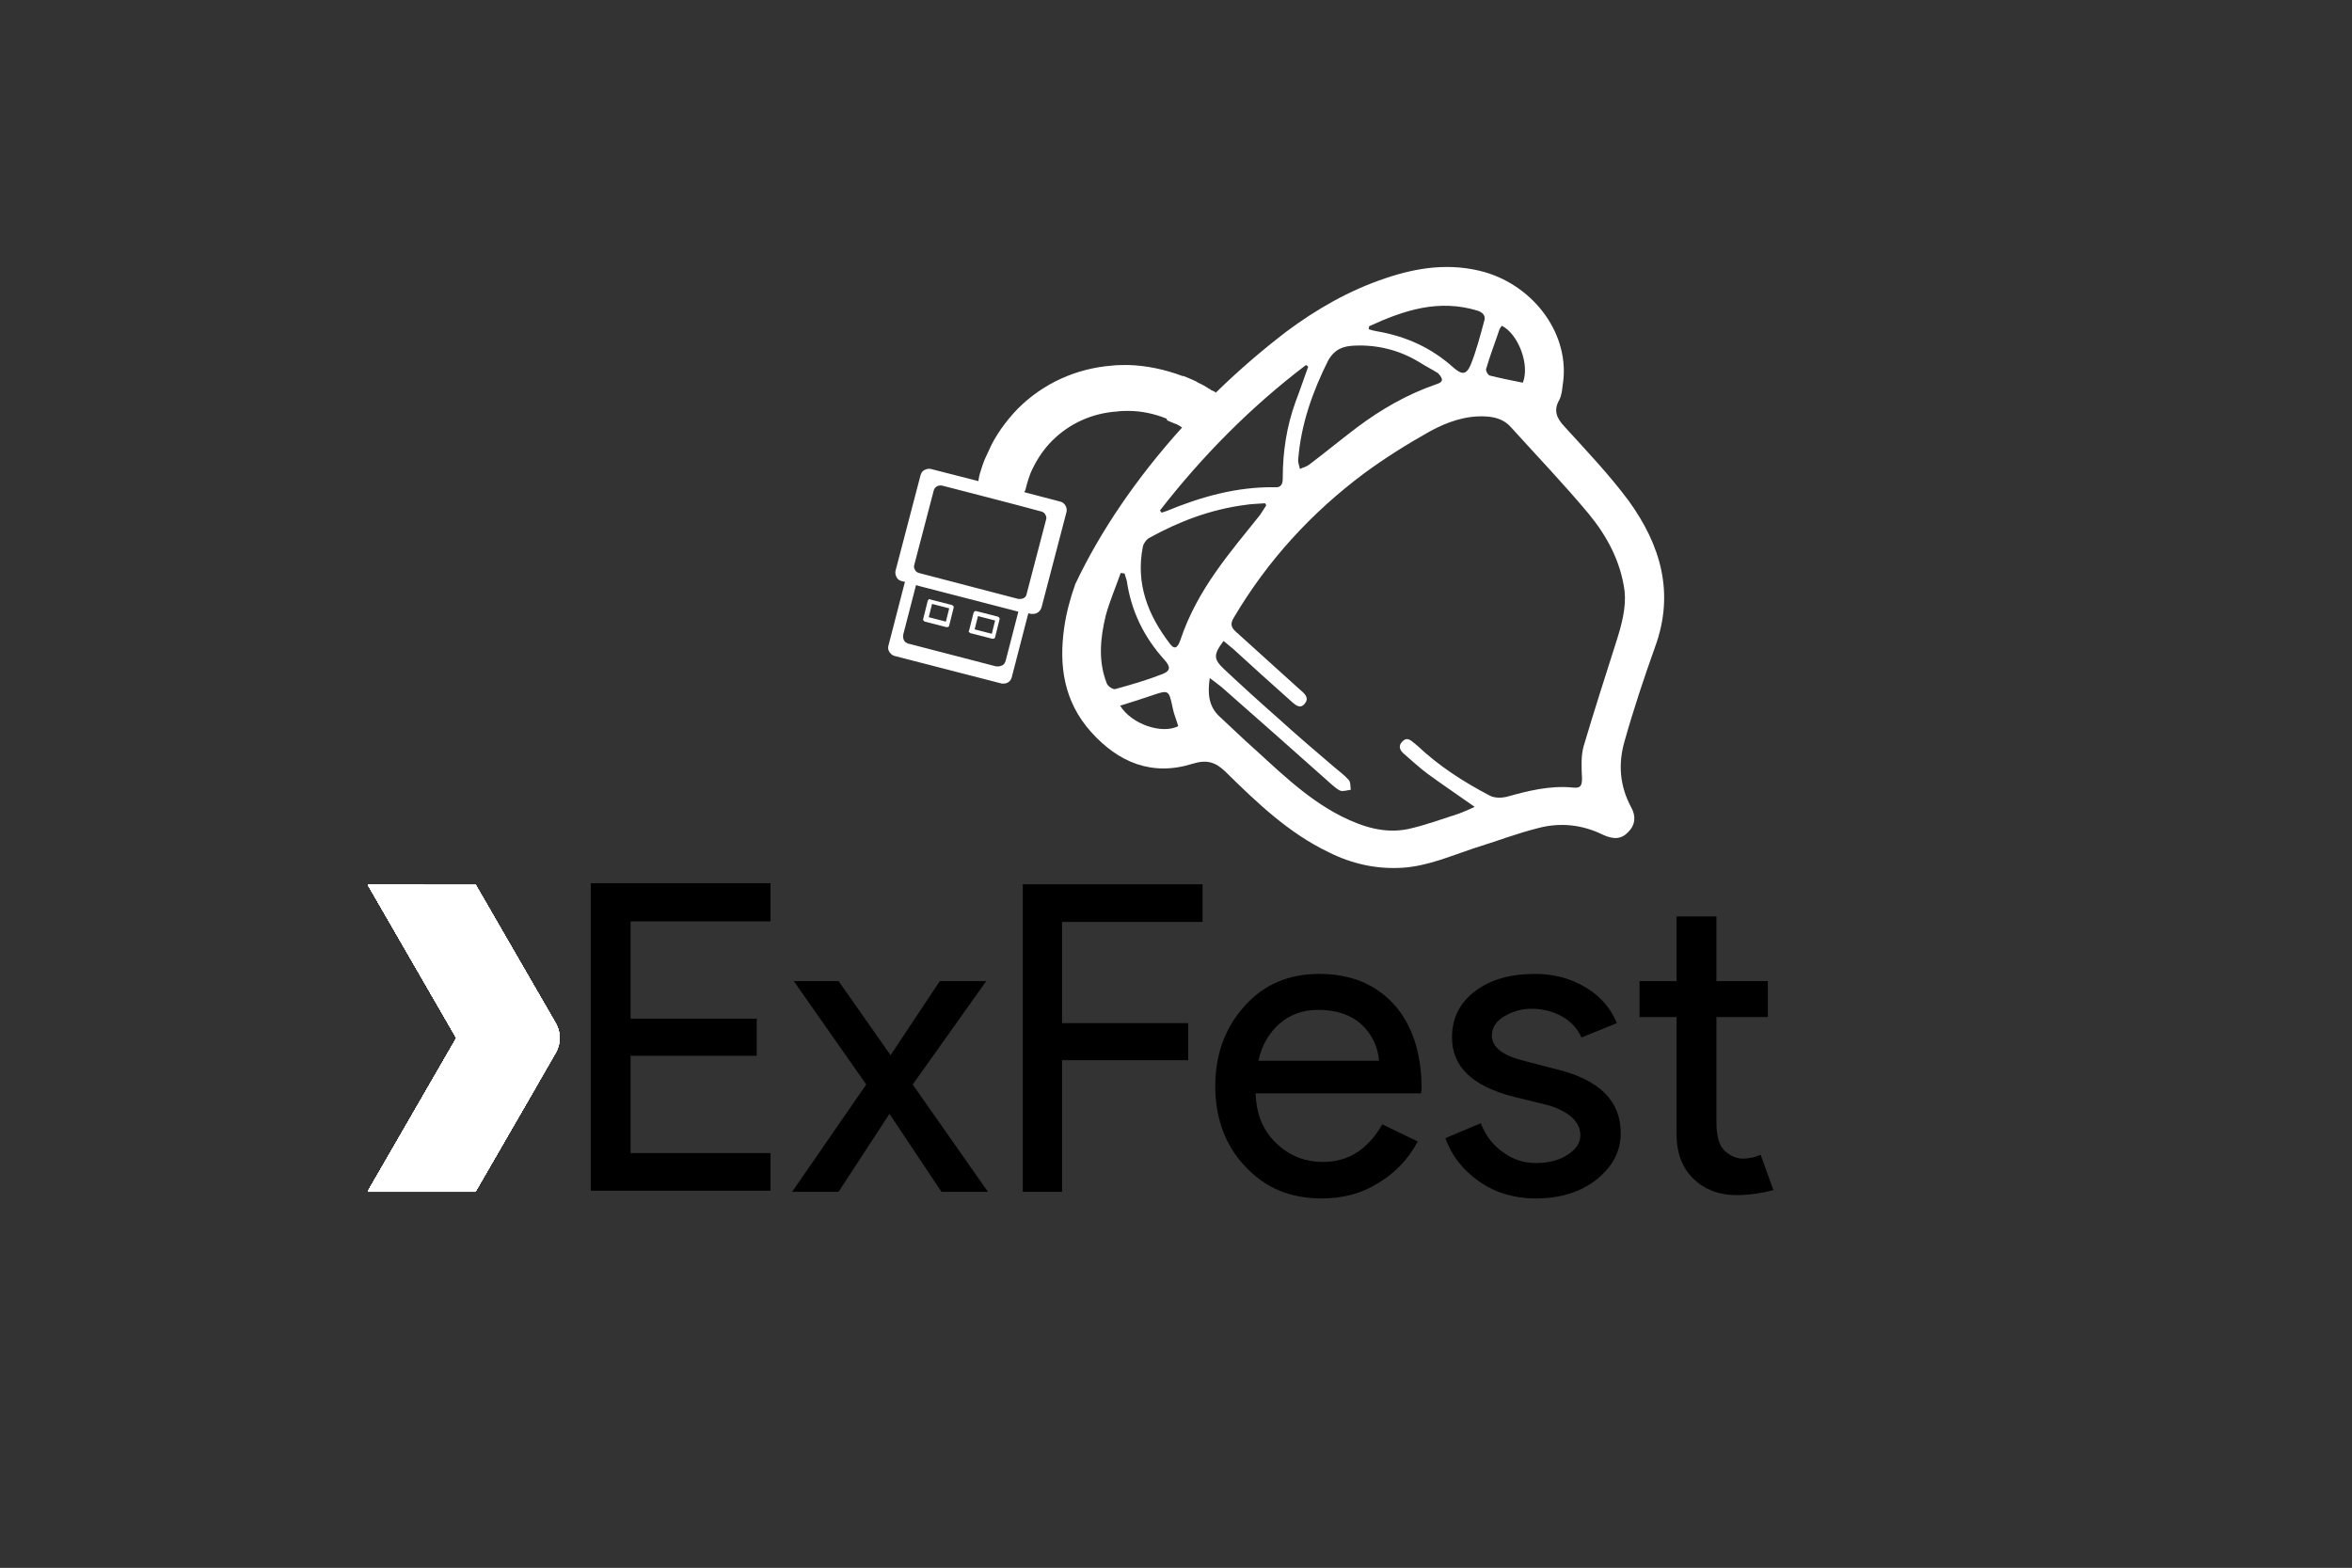 <?xml version="1.0" encoding="utf-8"?>
<!-- Generator: Adobe Illustrator 22.1.0, SVG Export Plug-In . SVG Version: 6.00 Build 0)  -->
<svg version="1.1" id="Capa_1" xmlns="http://www.w3.org/2000/svg" xmlns:xlink="http://www.w3.org/1999/xlink" x="0px" y="0px"
	 viewBox="0 0 425.2 283.5" style="enable-background:new 0 0 425.2 283.5;" xml:space="preserve">
<rect x="0" y="0" width="425.2" height="283.5" fill="#333333" stroke="none"/>
<style type="text/css">
	.st0{fill:white;}
	.st1{fill:white;}
	.st2{fill:white;}
	.st3{opacity:0.2;fill:white;enable-background:new    ;}
	.st4{opacity:0.2;fill:white;enable-background:new    ;}
	.st5{opacity:0.2;fill:white;enable-background:new    ;}
	.st6{fill:url(#SVGID_1_);}
	.st7{fill:url(#SVGID_2_);}
	.st8{fill:white;}
	.st9{opacity:0.2;fill:white;enable-background:new    ;}
	.st10{opacity:0.2;fill:white;enable-background:new    ;}
</style>
<path class="st0" d="M299.2,117c3.6-9.8,1-18.5-4.8-26.5c-3.5-4.7-7.6-9-11.6-13.4c-1.4-1.5-2-2.9-0.9-4.8c0.4-0.8,0.5-1.7,0.6-2.6
	c1.5-9.1-5.1-17.9-14.1-20.5c-6.1-1.7-12-0.9-17.9,1.1c-6.6,2.2-12.5,5.6-18,9.7l0,0c-4.3,3.3-8.5,6.9-12.6,10.9l-0.1,0.1
	c-0.2-0.2-0.4-0.3-0.7-0.4c-0.1,0-0.2-0.1-0.3-0.2l-0.2-0.1c-0.6-0.4-1.3-0.8-2-1.1l-0.3-0.2c-0.8-0.4-1.6-0.7-2.3-1l-0.1,0
	c0,0-0.1,0-0.1,0c-3.2-1.2-6.5-1.9-9.8-2c-1,0-2,0-2.9,0.1c-6.5,0.5-12.5,3.2-17.1,7.8c-2.2,2.3-4.1,4.9-5.3,7.7
	c-0.4,0.8-0.8,1.7-1.1,2.6c-0.3,0.9-0.6,1.8-0.7,2.6c0,0.1,0,0.2,0,0.2l-8.6-2.2c-0.4-0.1-0.8,0-1.2,0.2c-0.4,0.2-0.6,0.6-0.7,1
	l-4.5,17.2c-0.1,0.4,0,0.8,0.2,1.2s0.6,0.6,1,0.7l0.5,0.1l-3,11.6c-0.1,0.4,0,0.8,0.2,1.1c0.2,0.3,0.5,0.6,0.9,0.7l19.4,5
	c0.1,0,0.2,0,0.4,0c0.6,0,1.2-0.4,1.4-1.1l3-11.6l0.5,0.1c0.1,0,0.3,0,0.4,0c0.7,0,1.3-0.5,1.5-1.2l4.5-17.2
	c0.2-0.8-0.3-1.7-1.1-1.9l-6.5-1.7c0,0,0,0,0,0c0-0.1,0-0.2,0.1-0.2l0.1-0.3c0.1-0.5,0.3-1.1,0.5-1.8c0.2-0.6,0.4-1.2,0.7-1.8
	c0.9-1.9,2.1-3.7,3.6-5.2c3.1-3.1,7.2-5,11.8-5.3c0.6-0.1,1.3-0.1,2-0.1c2.3,0,4.7,0.5,6.9,1.4L211,76c0.4,0.2,0.9,0.4,1.4,0.6
	c0.1,0,0.2,0.1,0.3,0.1c0.4,0.2,0.7,0.4,1,0.6c-8.3,9.2-14.8,18.8-19.3,28.3c0,0,0,0,0,0c-0.9,2.5-1.6,5.1-2,7.8
	c-1,6.9-0.1,13.4,4.8,18.9c5,5.6,11.1,8.1,18.4,5.8c2.6-0.8,4.1-0.3,5.9,1.4c5.7,5.6,11.4,11.1,18.7,14.6c4.2,2.1,8.6,3.1,13.4,2.8
	c4.5-0.3,8.6-2.1,12.8-3.5c3.9-1.2,7.8-2.7,11.8-3.7c3.9-1,7.8-0.6,11.5,1.2c2.1,1,3.5,0.8,4.7-0.5c1.2-1.2,1.4-2.8,0.5-4.4
	c-2.1-3.9-2.4-7.9-1.2-12C295.3,128.3,297.2,122.6,299.2,117z M181.8,119.5c-0.1,0.3-0.3,0.7-0.6,0.8c-0.2,0.1-0.5,0.2-0.7,0.2
	c-0.1,0-0.2,0-0.4,0l-15.8-4.1c-0.2,0-0.3-0.1-0.4-0.2c0,0,0,0,0,0l-0.2,0l0-0.1c-0.4-0.3-0.5-0.9-0.4-1.4l2.3-8.9l0.7,0.2l0,0
	l15.1,3.9v0l2.7,0.7L181.8,119.5z M188.3,92.5c0.3,0.1,0.6,0.3,0.7,0.6c0.2,0.3,0.2,0.6,0.1,0.9l-3.4,13l-0.1,0.4
	c-0.1,0.6-0.6,0.9-1.2,0.9c-0.1,0-0.2,0-0.3,0l-18-4.7c-0.3-0.1-0.6-0.3-0.7-0.6c-0.2-0.3-0.2-0.6-0.1-0.9l0.1-0.4l3.4-13
	c0.2-0.7,0.8-1,1.5-0.9l6.6,1.7l6.9,1.8L188.3,92.5z M268.7,66.6c0.7-2.4,1.6-4.7,2.4-7.1c0.1-0.2,0.2-0.3,0.4-0.6
	c3,1.5,5.1,7.1,3.8,10.3c-2-0.4-4-0.8-6-1.3C269,67.8,268.5,67,268.7,66.6z M247.5,59c6.3-2.9,12.6-5,19.7-2.8
	c1.1,0.4,1.4,1.1,1.1,1.9c-0.7,2.6-1.4,5.3-2.4,7.8c-0.8,1.9-1.6,1.9-3.1,0.6c-4-3.6-8.6-5.7-13.9-6.6c-0.5-0.1-1-0.2-1.5-0.4
	C247.5,59.4,247.5,59.2,247.5,59z M244.8,62.5c4.2-0.2,8.2,0.8,11.8,3c1.1,0.7,2.3,1.3,3.4,2c1,1.1,0.9,1.6-0.4,2
	c-5.2,1.8-9.9,4.5-14.3,7.8c-2.9,2.2-5.7,4.5-8.6,6.7c-0.5,0.4-1.1,0.5-1.7,0.8c-0.1-0.6-0.4-1.2-0.3-1.8c0.5-6.3,2.6-12.2,5.4-17.8
	C241.3,63.1,242.8,62.6,244.8,62.5z M236.1,66c0.1,0.1,0.3,0.2,0.4,0.3c-0.8,2.2-1.5,4.3-2.3,6.4c-1.6,4.4-2.3,9-2.3,13.7
	c0,1-0.2,1.8-1.4,1.7c-6.9-0.1-13.3,1.7-19.6,4.3c-0.3,0.1-0.6,0.2-0.9,0.3c-0.1-0.1-0.2-0.3-0.3-0.4
	C217.4,82.4,226.1,73.6,236.1,66z M200.1,123.6c-1.6-4-1.2-8.2-0.2-12.3c0.7-2.6,1.8-5.1,2.7-7.7c0.2,0,0.5,0.1,0.7,0.1
	c0.1,0.4,0.3,0.9,0.4,1.3c0.8,5.5,3.1,10.2,6.8,14.3c1.1,1.2,1.2,2-0.4,2.6c-2.8,1.1-5.6,1.9-8.5,2.7
	C201.2,124.7,200.3,124.1,200.1,123.6z M202.5,127.6c2-0.6,3.8-1.2,5.6-1.8c3.2-1.1,3.2-1.1,3.9,2.2c0.2,1.1,0.7,2.2,1,3.3
	C210.1,132.8,204.6,131,202.5,127.6z M213.4,115.7c-0.5,1.5-1.1,1.8-1.9,0.7c-4-5.2-6.2-10.9-4.9-17.5c0.1-0.6,0.6-1.3,1.1-1.6
	c5.4-3,11.2-5.2,17.4-6c1.2-0.2,2.4-0.2,3.6-0.3c0.1,0.1,0.2,0.3,0.2,0.4c-0.4,0.6-0.7,1.1-1.1,1.7c-2.7,3.4-5.5,6.7-8,10.3
	C217.2,107.1,214.9,111.2,213.4,115.7z M292.2,116c-2,6.3-4,12.5-5.9,18.9c-0.5,1.8-0.4,3.8-0.3,5.8c0,1.3-0.2,1.9-1.7,1.7
	c-4.1-0.4-8.1,0.6-12,1.7c-0.9,0.2-2.1,0.2-2.9-0.2c-4.8-2.5-9.3-5.4-13.2-9.1c-0.2-0.1-0.3-0.3-0.5-0.4c-0.7-0.6-1.4-1.2-2.2-0.3
	c-0.8,0.8-0.4,1.6,0.3,2.2c1.5,1.3,2.9,2.6,4.4,3.7c2.6,1.9,5.3,3.7,8.4,5.9c-1.1,0.5-2,0.9-2.8,1.2c-3.1,1-6.1,2.1-9.2,2.8
	c-4.3,0.9-8.3-0.4-12.1-2.3c-6.7-3.4-11.9-8.8-17.4-13.7c-1.6-1.5-3.2-3-4.8-4.5c-1.8-1.8-2-4-1.6-6.8c0.9,0.7,1.5,1.1,2.1,1.6
	c6.7,5.9,13.4,11.8,20,17.7c0.5,0.4,1,0.9,1.6,1.1c0.5,0.1,1.2-0.1,1.8-0.2c-0.1-0.6,0-1.4-0.4-1.8c-0.8-0.9-1.8-1.6-2.6-2.3
	c-3.4-2.9-6.8-5.8-10.1-8.8c-3.3-2.9-6.6-5.9-9.8-8.9c-1.9-1.8-2-2.6-0.1-5.1c0.6,0.5,1.1,0.9,1.7,1.4c3.4,3.1,6.8,6.2,10.3,9.3
	c0.8,0.7,1.8,1.8,2.7,0.6c0.9-1.1-0.2-1.9-1-2.6c-3.8-3.4-7.6-6.9-11.5-10.4c-0.9-0.8-1-1.5-0.3-2.6c6.1-10.3,14-18.9,23.5-26
	c3.8-2.8,7.8-5.3,11.9-7.6c3.1-1.7,6.5-2.9,10.1-2.7c1.8,0.1,3.4,0.6,4.6,2c4.7,5.2,9.5,10.2,14,15.6c3.3,4,5.8,8.6,6.5,14
	C294,109.8,293.2,112.9,292.2,116z"/>
<g>
	<path d="M139.3,159.8v6.8h-25.3v17.6h22.8v6.7h-22.8v17.6h25.3v6.8h-32.5v-55.6H139.3z"/>
	<path d="M165,196.1l13.6,19.4h-8.4l-9.4-14.1l-9.2,14.1h-8.4l13.4-19.4l-13.1-18.7h8.1l9.4,13.4l8.9-13.4h8.4L165,196.1z"/>
	<path d="M192,191.6v23.9h-7.1v-55.6h32.5v6.8H192v18.3h22.8v6.7H192z"/>
	<path d="M238.9,216.7c-5.6,0-10.2-1.9-13.8-5.8c-3.6-3.8-5.4-8.7-5.4-14.5c0-5.8,1.8-10.6,5.3-14.5c3.5-3.9,8-5.8,13.5-5.8
		c5.6,0,10.1,1.8,13.5,5.5c3.3,3.7,5,8.8,5,15.3l-0.1,0.8h-29.9c0.1,3.7,1.3,6.7,3.7,9c2.4,2.3,5.2,3.4,8.5,3.4
		c4.6,0,8.1-2.3,10.7-6.8l6.4,3.1c-1.7,3.2-4.1,5.7-7.1,7.5C246.2,215.8,242.8,216.7,238.9,216.7z M227.5,191.8h21.8
		c-0.2-2.6-1.3-4.8-3.2-6.6c-1.9-1.7-4.5-2.6-7.8-2.6c-2.7,0-5,0.8-7,2.5C229.4,186.8,228.1,189,227.5,191.8z"/>
	<path d="M293,204.9c0,3.3-1.5,6.1-4.4,8.4c-2.9,2.3-6.6,3.4-11,3.4c-3.8,0-7.2-1-10.1-3c-2.9-2-5-4.6-6.2-7.9l6.4-2.7
		c0.9,2.3,2.3,4.1,4.1,5.3c1.8,1.3,3.7,1.9,5.9,1.9c2.3,0,4.2-0.5,5.7-1.5c1.5-1,2.3-2.1,2.3-3.5c0-2.4-1.9-4.2-5.6-5.4l-6.5-1.6
		c-7.4-1.9-11.1-5.4-11.1-10.7c0-3.5,1.4-6.3,4.2-8.4s6.4-3.1,10.8-3.1c3.4,0,6.4,0.8,9.1,2.4c2.7,1.6,4.6,3.8,5.7,6.5l-6.4,2.6
		c-0.7-1.6-1.9-2.9-3.5-3.8c-1.6-0.9-3.5-1.4-5.5-1.4c-1.9,0-3.5,0.5-5,1.4s-2.2,2.1-2.2,3.4c0,2.2,2,3.7,6.1,4.7l5.8,1.5
		C289.2,195.3,293,199.1,293,204.9z"/>
	<path d="M313.9,216.1c-3.1,0-5.7-1-7.7-2.9c-2-1.9-3.1-4.6-3.1-8v-21.3h-6.7v-6.5h6.7v-11.7h7.2v11.7h9.3v6.5h-9.3v19
		c0,2.5,0.5,4.3,1.5,5.2c1,0.9,2.1,1.4,3.3,1.4c0.6,0,1.1-0.1,1.7-0.2c0.5-0.1,1-0.3,1.5-0.5l2.3,6.4
		C318.6,215.7,316.4,216.1,313.9,216.1z"/>
</g>
<g>
	<path class="st0" d="M179.5,115.5c0,0-0.1,0-0.1,0l-3.9-1c-0.1,0-0.2-0.1-0.3-0.2c-0.1-0.1-0.1-0.2,0-0.3l0.8-3.2
		c0.1-0.2,0.3-0.4,0.5-0.3l3.9,1c0.2,0.1,0.4,0.3,0.3,0.5l-0.8,3.2C179.9,115.4,179.7,115.5,179.5,115.5z M176.2,113.8l3.1,0.8
		l0.6-2.4l-3.1-0.8L176.2,113.8z"/>
</g>
<g>
	<path class="st0" d="M171.2,113.4c0,0-0.1,0-0.1,0l-3.9-1c-0.2-0.1-0.4-0.3-0.3-0.5l0.8-3.2c0-0.1,0.1-0.2,0.2-0.3
		c0.1-0.1,0.2-0.1,0.3,0l3.9,1c0.2,0.1,0.4,0.3,0.3,0.5l-0.8,3.2c0,0.1-0.1,0.2-0.2,0.3C171.4,113.3,171.3,113.4,171.2,113.4z
		 M167.9,111.6l3.1,0.8l0.6-2.4l-3.1-0.8L167.9,111.6z"/>
</g>
<g>
	<path class="st1" d="M100.5,185.1L86,160H66.5l16,27.7l-16,27.7H86l14.5-25.1C101.4,188.7,101.4,186.7,100.5,185.1z"/>
	<polygon class="st0" points="92.1,204.3 87.5,196.3 76.5,215.5 85.9,215.5 92.3,204.5 	"/>
	<path class="st1" d="M100.5,185.1L86,160H66.5l16,27.7l-16,27.7H86l14.5-25.1C101.4,188.7,101.4,186.7,100.5,185.1z"/>
	<polygon class="st2" points="82.5,187.7 87.5,196.3 76.5,215.5 66.5,215.5 	"/>
	<path class="st1" d="M100.5,185.1L86,160H66.5l16,27.7l-16,27.7H86l14.5-25.1C101.4,188.7,101.4,186.7,100.5,185.1z"/>
	<polygon class="st3" points="85.9,215 76.7,215 76.5,215.5 85.9,215.5 92.3,204.5 92.1,204.3 	"/>
	<path class="st1" d="M100.5,185.1L86,160H66.5l16,27.7l-16,27.7H86l14.5-25.1C101.4,188.7,101.4,186.7,100.5,185.1z"/>
	<polygon class="st4" points="66.8,215 66.5,215.5 76.5,215.5 76.7,215 	"/>
	<path class="st1" d="M100.5,185.1L86,160H66.5l16,27.7l-16,27.7H86l14.5-25.1C101.4,188.7,101.4,186.7,100.5,185.1z"/>
	<polygon class="st5" points="66.5,215.5 66.8,215.5 82.7,187.9 82.5,187.7 	"/>
	<path class="st1" d="M100.5,185.1L86,160H66.5l16,27.7l-16,27.7H86l14.5-25.1C101.4,188.7,101.4,186.7,100.5,185.1z"/>
	<g>
		
			<radialGradient id="SVGID_1_" cx="92.192" cy="-64.065" r="19.179" gradientTransform="matrix(1 0 0 -1 0 140.295)" gradientUnits="userSpaceOnUse">
			<stop  offset="0" style="stop-color:#5B5B5F"/>
			<stop  offset="1" style="stop-color:#5B5B5F"/>
		</radialGradient>
		<polygon class="st6" points="92.3,204.5 92.3,204.5 87.5,196.3 86.4,198.3 		"/>
	</g>
	<path class="st1" d="M100.5,185.1L86,160H66.5l16,27.7l-16,27.7H86l14.5-25.1C101.4,188.7,101.4,186.7,100.5,185.1z"/>
	<g>
		
			<radialGradient id="SVGID_2_" cx="92.139" cy="-64.181" r="19.338" gradientTransform="matrix(1 0 0 -1 0 140.295)" gradientUnits="userSpaceOnUse">
			<stop  offset="0" style="stop-color:#9A999E"/>
			<stop  offset="1" style="stop-color:#9A999E"/>
		</radialGradient>
		<polygon class="st7" points="86.4,198.3 87.5,196.3 82.5,187.7 80.2,191.8 		"/>
	</g>
	<path class="st1" d="M100.5,185.1L86,160H66.5l16,27.7l-16,27.7H86l14.5-25.1C101.4,188.7,101.4,186.7,100.5,185.1z"/>
	<polygon class="st8" points="76.5,160 66.5,160 92.3,204.5 97.3,195.9 97.3,195.9 	"/>
	<path class="st1" d="M100.5,185.1L86,160H66.5l16,27.7l-16,27.7H86l14.5-25.1C101.4,188.7,101.4,186.7,100.5,185.1z"/>
	<path d="M100.5,190.4c0.9-1.6,0.9-3.6,0-5.2L86,160h-9.5l20.8,35.9L100.5,190.4z"/>
	<path class="st1" d="M100.5,185.1L86,160H66.5l16,27.7l-16,27.7H86l14.5-25.1C101.4,188.7,101.4,186.7,100.5,185.1z"/>
	<polygon class="st9" points="97.3,195.9 97.1,195.7 92.3,204.1 66.8,160 66.5,160 92.3,204.5 97.3,195.9 	"/>
	<path class="st1" d="M100.5,185.1L86,160H66.5l16,27.7l-16,27.7H86l14.5-25.1C101.4,188.7,101.4,186.7,100.5,185.1z"/>
	<path class="st5" d="M86,160.4l14.5,25.1c0.4,0.7,0.6,1.5,0.7,2.4c0-1-0.2-2-0.7-2.9L86,160H66.5l0.3,0.4H86z"/>
	<path class="st1" d="M100.5,185.1L86,160H66.5l16,27.7l-16,27.7H86l14.5-25.1C101.4,188.7,101.4,186.7,100.5,185.1z"/>
	<path class="st10" d="M97.3,195.9l3.2-5.5c0.5-0.9,0.7-1.8,0.7-2.8c0,0.8-0.3,1.7-0.7,2.4l-3.4,5.7L97.3,195.9z"/>
	<path class="st1" d="M100.5,185.1L86,160H66.5l16,27.7l-16,27.7H86l14.5-25.1C101.4,188.7,101.4,186.7,100.5,185.1z"/>
</g>
</svg>
